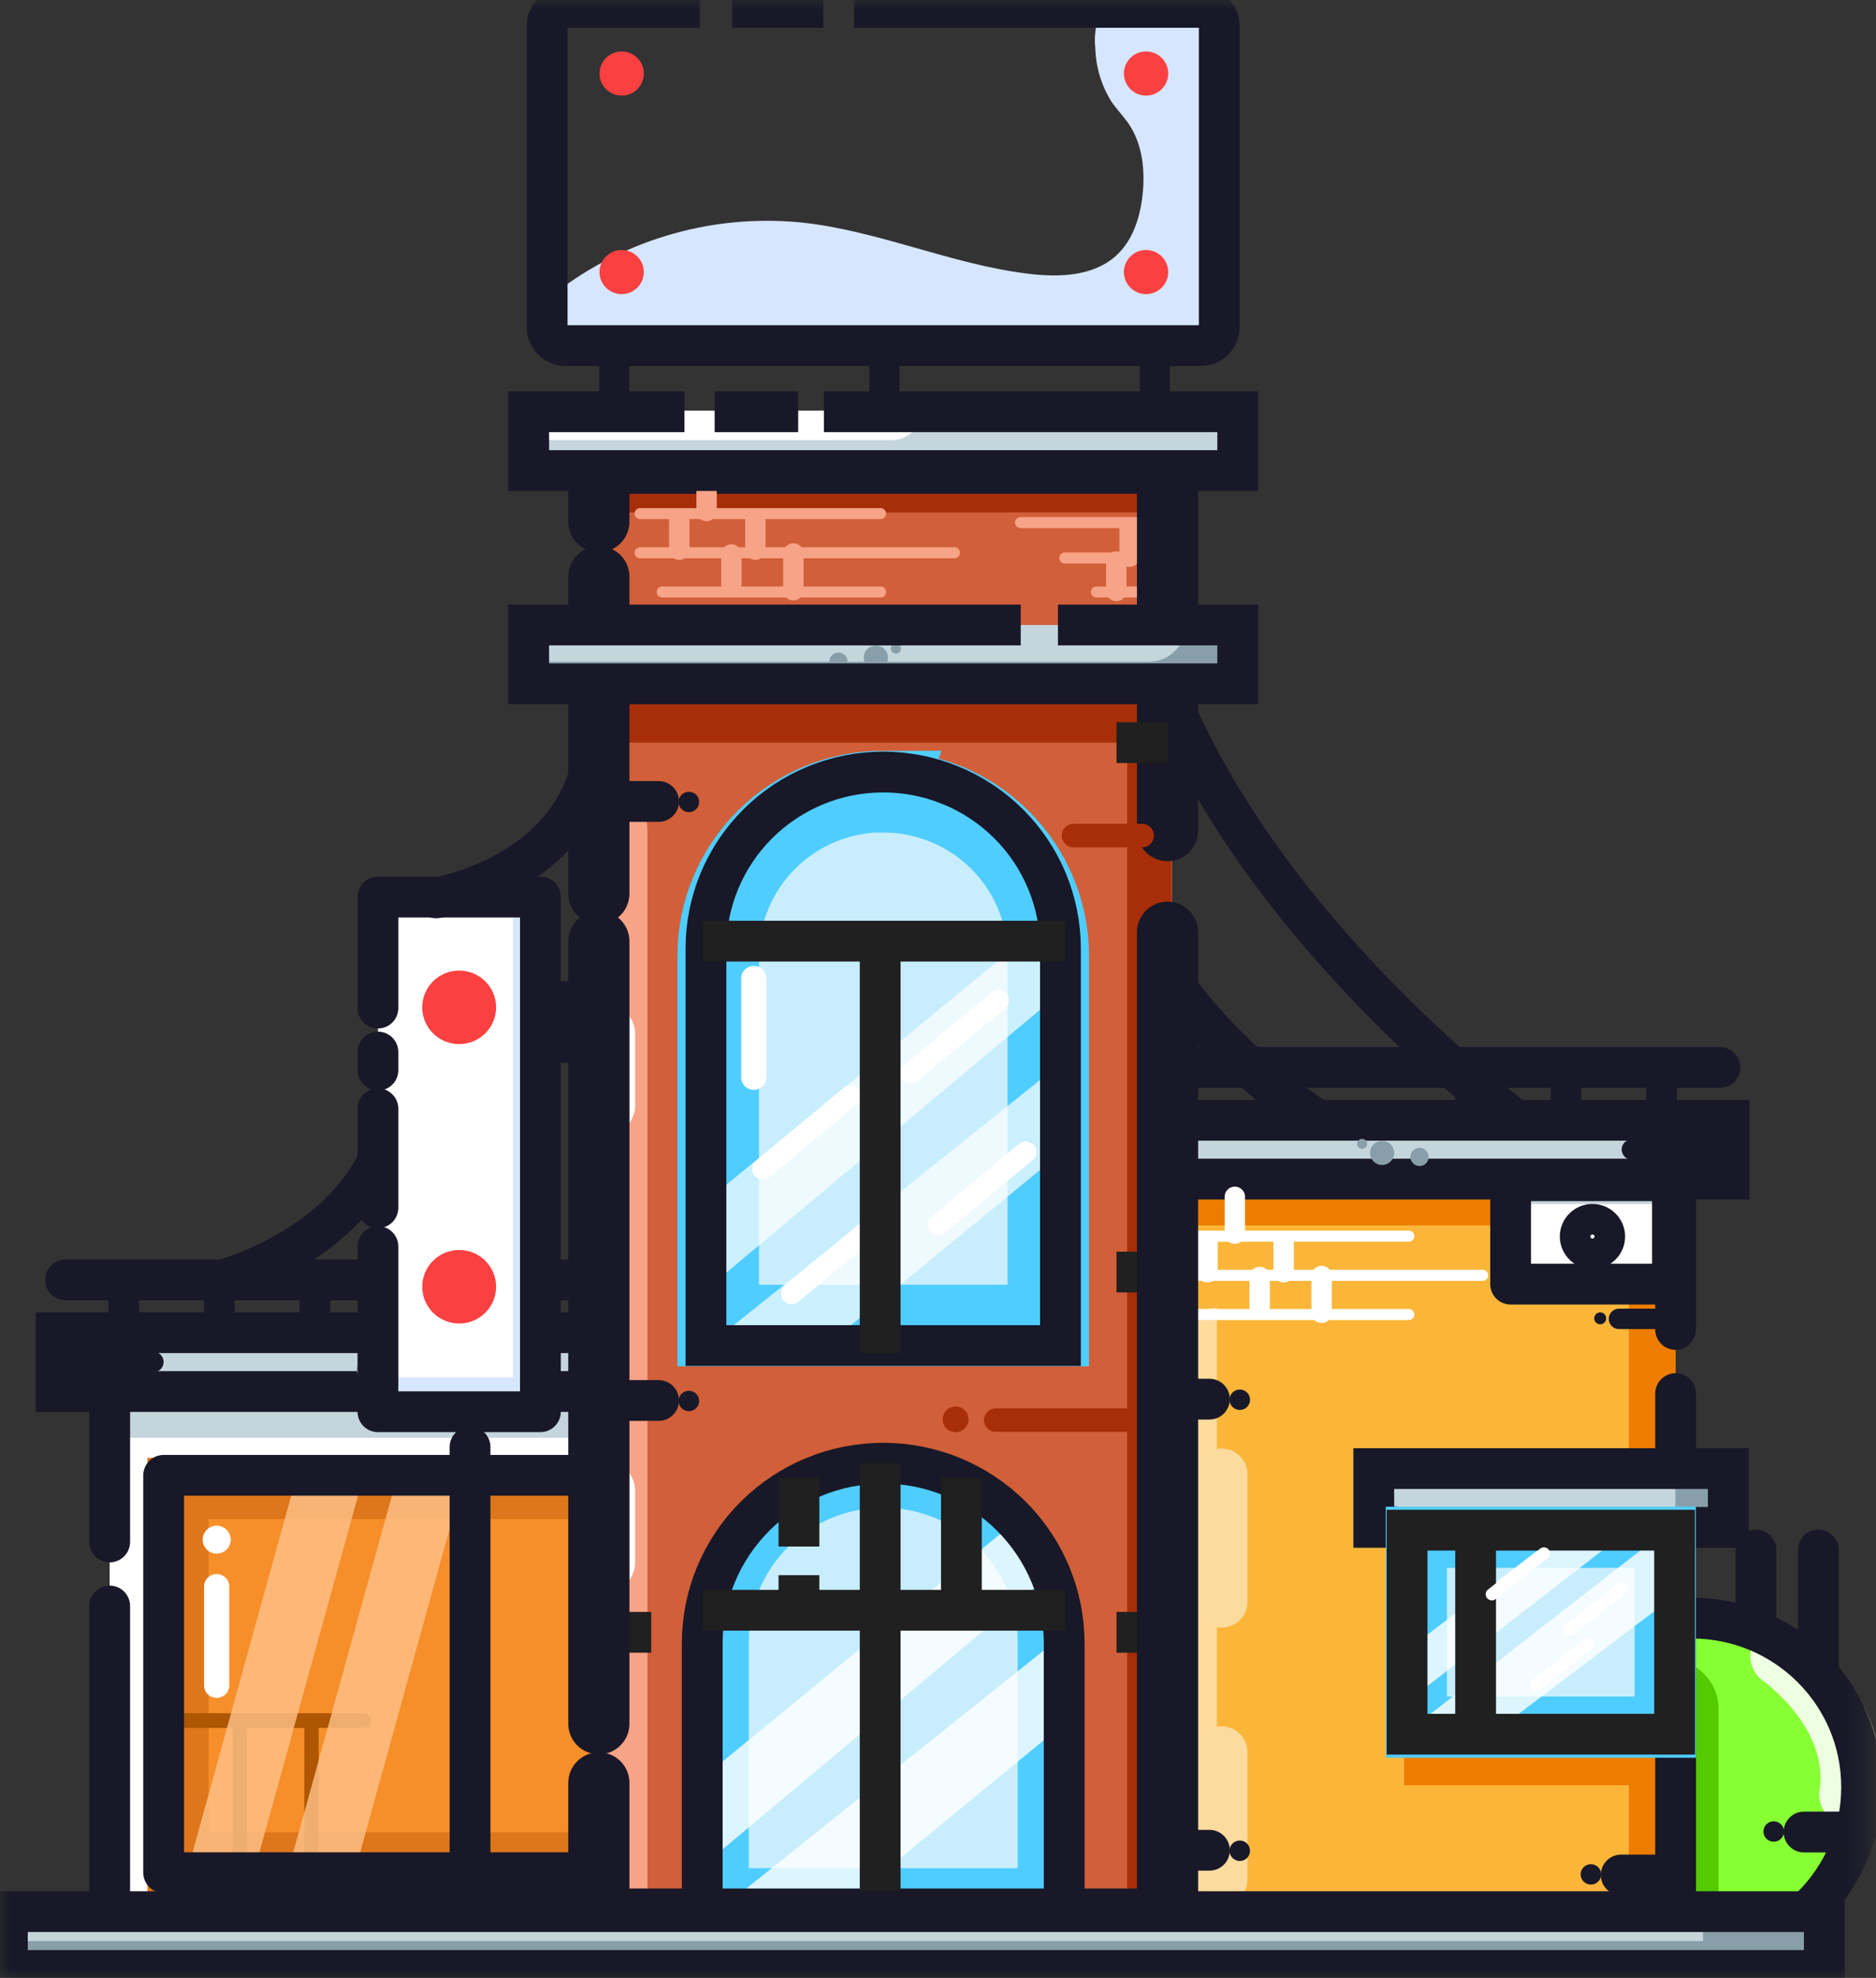 <svg width="92" height="97" viewBox="0 0 92 97" fill="none" xmlns="http://www.w3.org/2000/svg">
<rect x="0" y="0" width="92" height="97" fill="#333333" stroke="none"/>
<g clip-path="url(#clip0_678_63)">
<mask id="mask0_678_63" style="mask-type:luminance" maskUnits="userSpaceOnUse" x="0" y="0" width="92" height="97">
<path d="M91.656 0H0V96.996H91.656V0Z" fill="white"/>
</mask>
<g mask="url(#mask0_678_63)">
<path d="M89.171 76.014V93.643" stroke="#181828" stroke-width="2" stroke-linecap="round" stroke-linejoin="round"/>
<path d="M86.111 76.014V93.643" stroke="#181828" stroke-width="2" stroke-linecap="round" stroke-linejoin="round"/>
<path d="M82.97 95.929C87.567 95.929 91.294 92.219 91.294 87.643C91.294 83.066 87.567 79.356 82.97 79.356C78.373 79.356 74.647 83.066 74.647 87.643C74.647 92.219 78.373 95.929 82.97 95.929Z" fill="#86FF33"/>
<path d="M87.338 81.217C87.338 81.217 91.323 83.975 90.714 88.01" stroke="#EEFFE1" stroke-width="3" stroke-linecap="round" stroke-linejoin="round"/>
<path d="M82.97 95.929C87.567 95.929 91.294 92.219 91.294 87.643C91.294 83.066 87.567 79.356 82.97 79.356C78.373 79.356 74.647 83.066 74.647 87.643C74.647 92.219 78.373 95.929 82.97 95.929Z" stroke="#181828" stroke-width="2" stroke-miterlimit="10"/>
<path d="M81.808 81.358C82.463 81.358 83.091 81.617 83.554 82.078C84.017 82.539 84.278 83.165 84.278 83.817V94.173H81.808V81.358Z" fill="#54CA01"/>
<path d="M69.207 57.518C69.207 57.518 52.183 50.533 53.795 34.342" stroke="#181828" stroke-width="2" stroke-linecap="round" stroke-linejoin="round"/>
<path d="M75.846 56.084C75.846 56.084 53.027 40.258 55.251 21.041" stroke="#181828" stroke-width="2" stroke-linecap="round" stroke-linejoin="round"/>
<path d="M84.343 52.348H57.518" stroke="#181828" stroke-width="2" stroke-linecap="round" stroke-linejoin="round"/>
<path d="M82.173 65.199V57.58H56.497V95.504H82.173V68.344" fill="#FBB63A"/>
<path d="M56.497 60.097H82.173V57.583H56.497V60.097Z" fill="#ED7D00"/>
<path d="M68.855 87.553H82.17V85.039H68.855V87.553Z" fill="#ED7D00"/>
<path d="M79.881 95.01H82.173V59.221H79.881V95.01Z" fill="#ED7D00"/>
<path d="M59.677 95.01H57.058V66.753C57.058 66.062 57.334 65.399 57.825 64.91C58.316 64.421 58.983 64.146 59.677 64.146V95.01Z" fill="#FFDB9C"/>
<path d="M82.173 65.199V57.58H56.497V95.504H82.173V68.344" stroke="#181828" stroke-width="2" stroke-linecap="round" stroke-linejoin="round"/>
<path d="M50.184 57.825H84.955V54.94H50.184V57.825Z" fill="#889FAA"/>
<path d="M84.93 56.891H54.356C53.876 56.891 53.415 56.701 53.075 56.363C52.736 56.025 52.545 55.566 52.545 55.088H84.93V56.891Z" fill="#C5D5DC"/>
<path d="M82.463 55.929H79.986C79.77 55.929 79.564 55.844 79.412 55.692C79.26 55.541 79.174 55.335 79.174 55.121H83.275C83.275 55.335 83.189 55.541 83.037 55.692C82.885 55.844 82.678 55.929 82.463 55.929Z" fill="white"/>
<path d="M77.99 55.929H75.512C75.406 55.929 75.3 55.908 75.202 55.867C75.103 55.827 75.014 55.767 74.939 55.692C74.863 55.617 74.804 55.528 74.763 55.43C74.722 55.332 74.701 55.227 74.701 55.121H78.801C78.801 55.335 78.716 55.541 78.564 55.692C78.412 55.844 78.205 55.929 77.99 55.929Z" fill="white"/>
<path d="M58.851 54.94H50.031V57.825H84.803V54.94H58.503" stroke="#181828" stroke-width="2" stroke-miterlimit="10"/>
<path d="M81.485 52.402V54.825" stroke="#181828" stroke-width="1.5" stroke-linecap="round" stroke-linejoin="round"/>
<path d="M76.798 52.402V54.825" stroke="#181828" stroke-width="1.5" stroke-linecap="round" stroke-linejoin="round"/>
<path d="M72.108 52.402V54.825" stroke="#181828" stroke-width="1.5" stroke-linecap="round" stroke-linejoin="round"/>
<path d="M67.779 57.133C68.108 57.133 68.373 56.868 68.373 56.541C68.373 56.215 68.108 55.95 67.779 55.95C67.451 55.95 67.185 56.215 67.185 56.541C67.185 56.868 67.451 57.133 67.779 57.133Z" fill="#889FAA"/>
<path d="M69.616 57.184C69.864 57.184 70.065 56.983 70.065 56.737C70.065 56.49 69.864 56.29 69.616 56.29C69.368 56.29 69.167 56.49 69.167 56.737C69.167 56.983 69.368 57.184 69.616 57.184Z" fill="#889FAA"/>
<path d="M66.798 56.343C66.934 56.343 67.044 56.233 67.044 56.098C67.044 55.962 66.934 55.853 66.798 55.853C66.662 55.853 66.552 55.962 66.552 56.098C66.552 56.233 66.662 56.343 66.798 56.343Z" fill="#889FAA"/>
<path d="M84.712 56.375H80.029" stroke="#181828" stroke-linecap="round" stroke-linejoin="round"/>
<path d="M67.519 74.906H84.904V72.022H67.519V74.906Z" fill="#889FAA"/>
<path d="M82.162 73.936H68.975C68.494 73.936 68.034 73.746 67.694 73.408C67.355 73.07 67.164 72.611 67.164 72.133H82.162V73.936Z" fill="#C5D5DC"/>
<path d="M70.424 73.009H67.946C67.731 73.009 67.524 72.924 67.372 72.773C67.22 72.621 67.135 72.416 67.135 72.201H71.235C71.235 72.416 71.149 72.621 70.997 72.773C70.845 72.924 70.639 73.009 70.424 73.009Z" fill="white"/>
<path d="M82.706 72.022H67.37V74.906H84.756V72.022H72.941" stroke="#181828" stroke-width="2" stroke-miterlimit="10"/>
<path d="M60.557 58.694V60.497" stroke="white" stroke-linecap="round" stroke-linejoin="round"/>
<path d="M59.217 60.952V62.394" stroke="white" stroke-linecap="round" stroke-linejoin="round"/>
<path d="M61.774 62.625V64.068" stroke="white" stroke-linecap="round" stroke-linejoin="round"/>
<path d="M64.813 62.577V64.38" stroke="white" stroke-linecap="round" stroke-linejoin="round"/>
<path d="M62.951 60.952V62.394" stroke="white" stroke-linecap="round" stroke-linejoin="round"/>
<path d="M57.297 60.894H69.087C69.159 60.894 69.228 60.865 69.279 60.815C69.33 60.764 69.359 60.695 69.359 60.624C69.359 60.552 69.33 60.483 69.279 60.432C69.228 60.382 69.159 60.353 69.087 60.353H57.297C57.225 60.353 57.156 60.382 57.105 60.432C57.054 60.483 57.026 60.552 57.026 60.624C57.026 60.695 57.054 60.764 57.105 60.815C57.156 60.865 57.225 60.894 57.297 60.894Z" fill="white"/>
<path d="M57.297 62.815H72.709C72.781 62.815 72.85 62.787 72.901 62.736C72.952 62.685 72.981 62.617 72.981 62.545C72.981 62.473 72.952 62.404 72.901 62.354C72.85 62.303 72.781 62.274 72.709 62.274H57.297C57.225 62.274 57.156 62.303 57.105 62.354C57.054 62.404 57.026 62.473 57.026 62.545C57.026 62.617 57.054 62.685 57.105 62.736C57.156 62.787 57.225 62.815 57.297 62.815Z" fill="white"/>
<path d="M58.384 64.738H69.087C69.159 64.738 69.228 64.71 69.279 64.659C69.33 64.608 69.359 64.539 69.359 64.468C69.359 64.396 69.33 64.327 69.279 64.276C69.228 64.225 69.159 64.197 69.087 64.197H58.384C58.312 64.197 58.242 64.225 58.192 64.276C58.141 64.327 58.112 64.396 58.112 64.468C58.112 64.539 58.141 64.608 58.192 64.659C58.242 64.71 58.312 64.738 58.384 64.738Z" fill="white"/>
<path d="M82.123 75.043H69.004V85.049H82.123V75.043Z" fill="#C8EEFD"/>
<path d="M81.666 75.392H69.46V84.703H81.666V75.392Z" stroke="#4FCDFF" stroke-width="3" stroke-miterlimit="10"/>
<path opacity="0.8" d="M82.221 78.194L73.046 85.132L68.757 85.136L82.126 74.729L82.221 78.194Z" fill="white"/>
<path opacity="0.8" d="M79.718 75.151L68.953 83.499L68.757 81.119L76.599 75.122L79.718 75.151Z" fill="white"/>
<path d="M82.123 75.043H69.004V85.049H82.123V75.043Z" stroke="#202020" stroke-width="2" stroke-miterlimit="10"/>
<path d="M72.365 74.888V85.158" stroke="#202020" stroke-width="2" stroke-miterlimit="10"/>
<path d="M78.069 80.87C78.2 80.767 78.222 80.579 78.12 80.449C78.017 80.319 77.828 80.297 77.697 80.399L75.142 82.402C75.011 82.505 74.989 82.693 75.091 82.823C75.194 82.953 75.383 82.975 75.514 82.873L78.069 80.87Z" fill="white"/>
<path d="M79.737 78.134C79.868 78.032 79.89 77.843 79.787 77.714C79.685 77.584 79.496 77.561 79.365 77.664L76.81 79.667C76.679 79.769 76.657 79.958 76.76 80.087C76.862 80.217 77.051 80.24 77.182 80.138L79.737 78.134Z" fill="white"/>
<path d="M75.901 76.418C76.032 76.316 76.054 76.128 75.952 75.998C75.849 75.868 75.66 75.846 75.529 75.948L72.974 77.952C72.844 78.054 72.821 78.242 72.924 78.372C73.027 78.501 73.216 78.524 73.346 78.422L75.901 76.418Z" fill="white"/>
<path d="M61.176 85.929C61.176 85.231 60.608 84.664 59.907 84.664C59.206 84.664 58.637 85.231 58.637 85.929V92.175C58.637 92.874 59.206 93.441 59.907 93.441C60.608 93.441 61.176 92.874 61.176 92.175V85.929Z" fill="#FBDB9E"/>
<path d="M61.176 72.307C61.176 71.608 60.608 71.041 59.907 71.041C59.206 71.041 58.637 71.608 58.637 72.307V78.553C58.637 79.251 59.206 79.818 59.907 79.818C60.608 79.818 61.176 79.251 61.176 78.553V72.307Z" fill="#FBDB9E"/>
<path d="M56.776 90.74H59.311" stroke="#181828" stroke-width="2" stroke-linecap="round" stroke-linejoin="round"/>
<path d="M60.8 91.267C61.078 91.267 61.303 91.042 61.303 90.765C61.303 90.489 61.078 90.264 60.8 90.264C60.522 90.264 60.296 90.489 60.296 90.765C60.296 91.042 60.522 91.267 60.8 91.267Z" fill="#181828"/>
<path d="M56.776 68.617H59.311" stroke="#181828" stroke-width="2" stroke-linecap="round" stroke-linejoin="round"/>
<path d="M60.8 69.148C61.078 69.148 61.303 68.923 61.303 68.646C61.303 68.37 61.078 68.145 60.8 68.145C60.522 68.145 60.296 68.37 60.296 68.646C60.296 68.923 60.522 69.148 60.8 69.148Z" fill="#181828"/>
<path d="M81.931 64.68H79.395" stroke="#181828" stroke-linecap="round" stroke-linejoin="round"/>
<path d="M78.475 64.946C78.637 64.946 78.769 64.816 78.769 64.654C78.769 64.493 78.637 64.362 78.475 64.362C78.313 64.362 78.182 64.493 78.182 64.654C78.182 64.816 78.313 64.946 78.475 64.946Z" fill="#181828"/>
<path d="M82.039 91.952H79.504" stroke="#181828" stroke-width="2" stroke-linecap="round" stroke-linejoin="round"/>
<path d="M78.019 92.424C78.297 92.424 78.522 92.2 78.522 91.923C78.522 91.647 78.297 91.422 78.019 91.422C77.741 91.422 77.515 91.647 77.515 91.923C77.515 92.2 77.741 92.424 78.019 92.424Z" fill="#181828"/>
<path d="M91.004 89.846H88.469" stroke="#181828" stroke-width="2" stroke-linecap="round" stroke-linejoin="round"/>
<path d="M86.983 90.321C87.262 90.321 87.487 90.097 87.487 89.82C87.487 89.544 87.262 89.319 86.983 89.319C86.706 89.319 86.48 89.544 86.48 89.82C86.48 90.097 86.706 90.321 86.983 90.321Z" fill="#181828"/>
<path d="M11.022 62.743C11.022 62.743 19.353 60.479 19.353 53.245" stroke="#181828" stroke-width="2" stroke-linecap="round" stroke-linejoin="round"/>
<path d="M3.213 62.769H30.034" stroke="#181828" stroke-width="2" stroke-linecap="round" stroke-linejoin="round"/>
<path d="M5.379 75.62V67.997H31.055V95.107H5.379V78.761" fill="white"/>
<path d="M31.055 68H5.379V70.514H31.055V68Z" fill="#C5D5DC"/>
<path d="M5.379 75.62V67.997H31.055V95.107H5.379V78.761" stroke="#181828" stroke-width="2" stroke-linecap="round" stroke-linejoin="round"/>
<path d="M37.369 65.358H2.597V68.243H37.369V65.358Z" fill="#889FAA"/>
<path d="M2.64 65.517H35.014C35.014 65.754 34.968 65.988 34.877 66.207C34.785 66.425 34.652 66.625 34.484 66.792C34.316 66.959 34.116 67.092 33.896 67.183C33.677 67.273 33.441 67.32 33.203 67.32H2.64V65.517Z" fill="#C5D5DC"/>
<path d="M4.281 65.542H8.382C8.382 65.757 8.296 65.962 8.144 66.114C7.992 66.265 7.785 66.35 7.57 66.35H5.093C4.878 66.35 4.671 66.265 4.519 66.114C4.367 65.962 4.281 65.757 4.281 65.542Z" fill="white"/>
<path d="M8.751 65.542H12.851C12.851 65.757 12.765 65.962 12.613 66.114C12.461 66.265 12.255 66.35 12.04 66.35H9.562C9.347 66.35 9.141 66.265 8.988 66.114C8.836 65.962 8.751 65.757 8.751 65.542Z" fill="white"/>
<path d="M28.701 65.358H37.521V68.243H2.749V65.358H29.049" stroke="#181828" stroke-width="2" stroke-miterlimit="10"/>
<path d="M6.067 62.82V65.243" stroke="#181828" stroke-width="1.5" stroke-linecap="round" stroke-linejoin="round"/>
<path d="M10.758 62.82V65.243" stroke="#181828" stroke-width="1.5" stroke-linecap="round" stroke-linejoin="round"/>
<path d="M32.468 72.433H8.026V91.92H32.468V72.433Z" fill="#F68E2A"/>
<path d="M31.765 72.992H8.729V91.357H31.765V72.992Z" stroke="#DE761B" stroke-width="3" stroke-miterlimit="10"/>
<path d="M15.444 62.82V65.243" stroke="#181828" stroke-width="1.5" stroke-linecap="round" stroke-linejoin="round"/>
<path d="M19.773 67.551C20.101 67.551 20.367 67.286 20.367 66.959C20.367 66.632 20.101 66.368 19.773 66.368C19.445 66.368 19.179 66.632 19.179 66.959C19.179 67.286 19.445 67.551 19.773 67.551Z" fill="#889FAA"/>
<path d="M17.936 67.604C18.184 67.604 18.386 67.404 18.386 67.157C18.386 66.91 18.184 66.71 17.936 66.71C17.688 66.71 17.487 66.91 17.487 67.157C17.487 67.404 17.688 67.604 17.936 67.604Z" fill="#889FAA"/>
<path d="M20.758 66.761C20.894 66.761 21.004 66.651 21.004 66.516C21.004 66.38 20.894 66.27 20.758 66.27C20.622 66.27 20.512 66.38 20.512 66.516C20.512 66.651 20.622 66.761 20.758 66.761Z" fill="#889FAA"/>
<path d="M8.396 84.019H17.849C17.946 84.019 18.038 84.056 18.106 84.124C18.174 84.192 18.212 84.284 18.212 84.379C18.212 84.475 18.174 84.567 18.106 84.634C18.038 84.702 17.946 84.74 17.849 84.74H8.396V84.019Z" fill="#AE5601"/>
<path d="M11.413 91.457V84.469C11.413 84.389 11.445 84.311 11.502 84.255C11.559 84.198 11.637 84.166 11.717 84.166H11.812C11.892 84.166 11.97 84.198 12.027 84.255C12.084 84.311 12.116 84.389 12.116 84.469V91.457H11.409H11.413Z" fill="#AE5601"/>
<path d="M14.923 91.457V84.469C14.923 84.429 14.931 84.39 14.946 84.353C14.961 84.316 14.984 84.283 15.012 84.255C15.04 84.227 15.074 84.204 15.111 84.189C15.148 84.174 15.187 84.166 15.227 84.166H15.321C15.361 84.166 15.401 84.174 15.438 84.189C15.475 84.204 15.508 84.227 15.536 84.255C15.565 84.283 15.587 84.316 15.602 84.353C15.618 84.39 15.626 84.429 15.626 84.469V91.457H14.919H14.923Z" fill="#AE5601"/>
<path opacity="0.8" d="M12.431 91.894H9.153L14.586 72.248H17.864L12.431 91.894Z" fill="#FFC38C"/>
<path opacity="0.8" d="M17.371 91.894H14.09L19.523 72.248H22.804L17.371 91.894Z" fill="#FFC38C"/>
<path d="M32.468 72.353H8.026V91.839H32.468V72.353Z" stroke="#181828" stroke-width="2" stroke-linecap="round" stroke-linejoin="round"/>
<path d="M18.534 49.438V43.993H26.502V69.234H18.534V61.492" fill="white"/>
<path d="M26.43 43.711V68.953H18.462V67.55H25.159V43.711H26.43Z" fill="#D6E6FF"/>
<path d="M57.471 22.537H29.219V93.935H57.471V22.537Z" fill="#D15F39"/>
<path d="M55.395 25.859V27.301" stroke="#F7A387" stroke-linecap="round" stroke-linejoin="round"/>
<path d="M54.744 27.542V28.984" stroke="#F7A387" stroke-linecap="round" stroke-linejoin="round"/>
<path d="M53.784 29.302H57.228C57.3 29.302 57.37 29.274 57.421 29.223C57.471 29.173 57.5 29.104 57.5 29.032C57.5 28.96 57.471 28.892 57.421 28.841C57.37 28.79 57.3 28.762 57.228 28.762H53.769C53.697 28.762 53.628 28.79 53.577 28.841C53.526 28.892 53.498 28.96 53.498 29.032C53.498 29.104 53.526 29.173 53.577 29.223C53.628 29.274 53.697 29.302 53.769 29.302H53.784Z" fill="#F7A387"/>
<path d="M50.046 25.898H57.127C57.199 25.898 57.268 25.87 57.319 25.819C57.37 25.768 57.399 25.699 57.399 25.628C57.399 25.556 57.37 25.487 57.319 25.436C57.268 25.386 57.199 25.357 57.127 25.357H50.046C49.974 25.357 49.905 25.386 49.854 25.436C49.803 25.487 49.774 25.556 49.774 25.628C49.774 25.699 49.803 25.768 49.854 25.819C49.905 25.87 49.974 25.898 50.046 25.898Z" fill="#F7A387"/>
<path d="M52.219 27.636H57.127C57.199 27.636 57.268 27.608 57.319 27.557C57.37 27.506 57.399 27.438 57.399 27.366C57.399 27.294 57.37 27.225 57.319 27.174C57.268 27.124 57.199 27.095 57.127 27.095H52.219C52.147 27.095 52.078 27.124 52.027 27.174C51.976 27.225 51.947 27.294 51.947 27.366C51.947 27.438 51.976 27.506 52.027 27.557C52.078 27.608 52.147 27.636 52.219 27.636Z" fill="#F7A387"/>
<path d="M57.522 22.415H29.27V25.126H57.522V22.415Z" fill="#A72E08"/>
<path d="M57.471 33.355H29.219V36.42H57.471V33.355Z" fill="#A72E08"/>
<path d="M57.435 36.521H55.276V94.397H57.435V36.521Z" fill="#A72E08"/>
<path d="M29.215 38.223C29.888 38.223 30.533 38.489 31.008 38.962C31.484 39.436 31.751 40.078 31.751 40.747V94.115H29.215V38.223Z" fill="#F7A387"/>
<path d="M29.368 25.584V22.718H57.257V40.733" stroke="#181828" stroke-width="3" stroke-linecap="round" stroke-linejoin="round"/>
<path d="M29.368 43.823V28.286" stroke="#181828" stroke-width="3" stroke-linecap="round" stroke-linejoin="round"/>
<path d="M26.865 50.123H29.038" stroke="#181828" stroke-width="4" stroke-miterlimit="10"/>
<path d="M18.534 49.438V43.993H26.502V69.234H18.534V61.132" stroke="#181828" stroke-width="2" stroke-linecap="round" stroke-linejoin="round"/>
<path d="M18.534 59.231V54.374" stroke="#181828" stroke-width="2" stroke-linecap="round" stroke-linejoin="round"/>
<path d="M18.534 52.484V51.593" stroke="#181828" stroke-width="2" stroke-linecap="round" stroke-linejoin="round"/>
<path d="M43.312 37.862C45.618 37.862 47.829 38.774 49.459 40.397C51.09 42.02 52.005 44.221 52.005 46.517V65.989H34.62V46.517C34.62 44.221 35.535 42.02 37.166 40.397C38.796 38.774 41.007 37.862 43.312 37.862Z" fill="#C8EEFD"/>
<path d="M43.312 38.828C45.458 38.828 47.515 39.676 49.033 41.185C50.551 42.694 51.405 44.741 51.408 46.877V65.007H35.221V46.877C35.221 44.739 36.074 42.689 37.592 41.178C39.11 39.666 41.169 38.817 43.316 38.817L43.312 38.828Z" stroke="#4FCDFF" stroke-width="4" stroke-miterlimit="10"/>
<path d="M43.428 71.82C45.782 71.82 48.039 72.751 49.703 74.408C51.367 76.065 52.302 78.312 52.302 80.655V94.177H34.554V80.655C34.554 78.312 35.489 76.065 37.154 74.408C38.818 72.751 41.075 71.82 43.428 71.82Z" fill="#C8EEFD"/>
<path d="M43.312 72.44C45.46 72.44 47.519 73.289 49.037 74.801C50.555 76.312 51.408 78.362 51.408 80.499V93.12H35.221V80.499C35.221 78.363 36.073 76.313 37.591 74.802C39.108 73.29 41.166 72.441 43.312 72.44Z" stroke="#4FCDFF" stroke-width="3" stroke-miterlimit="10"/>
<path d="M29.762 39.305H32.298" stroke="#181828" stroke-width="2" stroke-linecap="round" stroke-linejoin="round"/>
<path d="M33.783 39.831C34.061 39.831 34.286 39.607 34.286 39.33C34.286 39.053 34.061 38.829 33.783 38.829C33.505 38.829 33.279 39.053 33.279 39.33C33.279 39.607 33.505 39.831 33.783 39.831Z" fill="#181828"/>
<path d="M34.652 22.898V25.061" stroke="#F7A387" stroke-linecap="round" stroke-linejoin="round"/>
<path d="M33.312 25.516V26.959" stroke="#F7A387" stroke-linecap="round" stroke-linejoin="round"/>
<path d="M35.869 27.192V28.635" stroke="#F7A387" stroke-linecap="round" stroke-linejoin="round"/>
<path d="M38.908 27.142V28.945" stroke="#F7A387" stroke-linecap="round" stroke-linejoin="round"/>
<path d="M37.043 25.516V26.959" stroke="#F7A387" stroke-linecap="round" stroke-linejoin="round"/>
<path d="M31.936 80.052H29.4" stroke="#202020" stroke-width="2" stroke-miterlimit="10"/>
<path d="M57.29 80.052H54.755" stroke="#202020" stroke-width="2" stroke-miterlimit="10"/>
<path d="M57.29 62.383H54.755" stroke="#202020" stroke-width="2" stroke-miterlimit="10"/>
<path d="M57.29 36.42H54.755" stroke="#202020" stroke-width="2" stroke-miterlimit="10"/>
<path d="M22.518 51.205C23.518 51.205 24.329 50.397 24.329 49.401C24.329 48.406 23.518 47.599 22.518 47.599C21.518 47.599 20.707 48.406 20.707 49.401C20.707 50.397 21.518 51.205 22.518 51.205Z" fill="#FA4040"/>
<path d="M22.518 64.907C23.518 64.907 24.329 64.1 24.329 63.104C24.329 62.108 23.518 61.301 22.518 61.301C21.518 61.301 20.707 62.108 20.707 63.104C20.707 64.1 21.518 64.907 22.518 64.907Z" fill="#FA4040"/>
<path d="M60.55 30.651H25.778V33.535H60.55V30.651Z" fill="#889FAA"/>
<path d="M25.778 30.651H58.152C58.152 30.887 58.105 31.122 58.014 31.34C57.923 31.559 57.79 31.758 57.621 31.925C57.453 32.093 57.254 32.226 57.034 32.316C56.814 32.407 56.579 32.453 56.341 32.453H25.778V30.651Z" fill="#C5D5DC"/>
<path d="M59.825 1.63V16.415C59.821 16.653 59.724 16.881 59.553 17.048C59.382 17.215 59.152 17.309 58.913 17.309H27.763C27.521 17.309 27.289 17.213 27.118 17.043C26.946 16.872 26.85 16.641 26.85 16.4V14.669C30.316 11.832 34.771 10.478 39.238 10.905C43.062 11.294 46.652 12.978 50.466 13.429C51.951 13.609 53.614 13.548 54.725 12.546C55.555 11.799 55.914 10.656 56.033 9.549C56.16 8.37 56.033 7.115 55.385 6.123C55.117 5.72 54.769 5.373 54.497 4.97C54.014 4.191 53.744 3.299 53.715 2.384C53.652 1.831 53.719 1.27 53.911 0.747L53.929 0.707H58.895C59.017 0.705 59.139 0.727 59.253 0.773C59.367 0.818 59.47 0.886 59.557 0.972C59.644 1.058 59.712 1.161 59.758 1.274C59.805 1.387 59.827 1.508 59.825 1.63Z" fill="#D6E6FF"/>
<path d="M60.698 20.193H25.927V23.078H60.698V20.193Z" fill="#C5D5DC"/>
<path d="M26.14 20.14H45.185C45.185 20.522 45.032 20.889 44.761 21.16C44.489 21.43 44.12 21.582 43.736 21.582H26.14V20.14Z" fill="white"/>
<path d="M40.407 20.193H60.698V23.078H25.927V20.193H33.566" stroke="#181828" stroke-width="2" stroke-miterlimit="10"/>
<path d="M35.047 20.193H39.143" stroke="#181828" stroke-width="2" stroke-miterlimit="10"/>
<path d="M41.882 0.361H58.88C59.122 0.361 59.354 0.456 59.525 0.627C59.697 0.797 59.793 1.028 59.793 1.269V16.054C59.789 16.292 59.691 16.52 59.52 16.687C59.35 16.854 59.12 16.948 58.88 16.948H27.748C27.628 16.948 27.509 16.925 27.398 16.88C27.287 16.834 27.186 16.767 27.101 16.683C27.016 16.599 26.948 16.498 26.902 16.388C26.856 16.277 26.832 16.159 26.832 16.039V1.255C26.836 1.016 26.934 0.788 27.106 0.62C27.277 0.453 27.508 0.36 27.748 0.361H34.319" stroke="#181828" stroke-width="2" stroke-miterlimit="10"/>
<path d="M35.905 0.361H40.375" stroke="#181828" stroke-width="2" stroke-miterlimit="10"/>
<path d="M30.86 16.948H29.386V19.833H30.86V16.948Z" fill="#181828"/>
<path d="M57.366 16.948H55.892V19.833H57.366V16.948Z" fill="#181828"/>
<path d="M44.113 16.948H42.639V19.833H44.113V16.948Z" fill="#181828"/>
<path d="M30.487 4.688C31.087 4.688 31.573 4.203 31.573 3.606C31.573 3.009 31.087 2.524 30.487 2.524C29.887 2.524 29.4 3.009 29.4 3.606C29.4 4.203 29.887 4.688 30.487 4.688Z" fill="#FA4040"/>
<path d="M30.487 14.424C31.087 14.424 31.573 13.94 31.573 13.342C31.573 12.745 31.087 12.26 30.487 12.26C29.887 12.26 29.4 12.745 29.4 13.342C29.4 13.94 29.887 14.424 30.487 14.424Z" fill="#FA4040"/>
<path d="M56.203 4.688C56.803 4.688 57.29 4.203 57.29 3.606C57.29 3.009 56.803 2.524 56.203 2.524C55.603 2.524 55.117 3.009 55.117 3.606C55.117 4.203 55.603 4.688 56.203 4.688Z" fill="#FA4040"/>
<path d="M56.203 14.424C56.803 14.424 57.29 13.94 57.29 13.342C57.29 12.745 56.803 12.26 56.203 12.26C55.603 12.26 55.117 12.745 55.117 13.342C55.117 13.94 55.603 14.424 56.203 14.424Z" fill="#FA4040"/>
<path d="M56.008 40.401H52.65C52.328 40.401 52.067 40.66 52.067 40.979C52.067 41.299 52.328 41.558 52.65 41.558H56.008C56.33 41.558 56.591 41.299 56.591 40.979C56.591 40.66 56.33 40.401 56.008 40.401Z" fill="#A72E08"/>
<path d="M55.454 69.068H48.836C48.514 69.068 48.253 69.327 48.253 69.647C48.253 69.966 48.514 70.225 48.836 70.225H55.454C55.776 70.225 56.037 69.966 56.037 69.647C56.037 69.327 55.776 69.068 55.454 69.068Z" fill="#A72E08"/>
<path d="M46.862 70.24C47.212 70.24 47.496 69.957 47.496 69.609C47.496 69.26 47.212 68.978 46.862 68.978C46.512 68.978 46.228 69.26 46.228 69.609C46.228 69.957 46.512 70.24 46.862 70.24Z" fill="#A72E08"/>
<path opacity="0.8" d="M51.755 77.016L34.547 91.44V87.116L49.944 74.495L51.755 77.016Z" fill="white"/>
<path opacity="0.8" d="M51.755 84.88L40.342 94.255L34.547 94.259L52.118 80.196L51.755 84.88Z" fill="white"/>
<path opacity="0.7" d="M51.755 48.889L34.547 63.313V58.99L51.795 44.772L51.755 48.889Z" fill="white"/>
<path opacity="0.7" d="M51.755 56.758L40.342 66.133L34.547 66.137L52.118 52.074L51.755 56.758Z" fill="white"/>
<path d="M57.257 45.719V94.115H29.368V87.437" stroke="#181828" stroke-width="3" stroke-linecap="round" stroke-linejoin="round"/>
<path d="M43.312 71.758C45.666 71.758 47.923 72.689 49.587 74.346C51.252 76.003 52.187 78.25 52.187 80.593V94.115H34.438V80.593C34.438 78.25 35.373 76.003 37.038 74.346C38.702 72.689 40.959 71.758 43.312 71.758Z" stroke="#181828" stroke-width="2" stroke-miterlimit="10"/>
<path d="M43.164 71.758V93.755" stroke="#202020" stroke-width="2" stroke-miterlimit="10"/>
<path d="M52.219 78.97H34.471" stroke="#202020" stroke-width="2" stroke-miterlimit="10"/>
<path d="M39.18 77.25V78.97" stroke="#202020" stroke-width="2" stroke-miterlimit="10"/>
<path d="M39.18 72.48V75.844" stroke="#202020" stroke-width="2" stroke-miterlimit="10"/>
<path d="M47.148 72.48V78.97" stroke="#202020" stroke-width="2" stroke-miterlimit="10"/>
<path d="M29.574 49.159C29.993 49.162 30.394 49.33 30.689 49.626C30.984 49.922 31.15 50.322 31.15 50.739V54.179C31.15 54.598 30.982 54.999 30.685 55.295C30.387 55.592 29.984 55.758 29.563 55.758V49.159H29.574Z" fill="white"/>
<path d="M42.032 54.157C42.251 53.974 42.281 53.649 42.097 53.43C41.915 53.212 41.588 53.182 41.368 53.364L37.07 56.932C36.85 57.115 36.821 57.44 37.004 57.658C37.187 57.877 37.514 57.907 37.733 57.724L42.032 54.157Z" fill="white"/>
<path d="M49.297 49.45C49.517 49.268 49.546 48.943 49.363 48.724C49.18 48.505 48.853 48.476 48.633 48.658L44.336 52.226C44.116 52.408 44.086 52.733 44.269 52.952C44.453 53.171 44.779 53.2 44.999 53.018L49.297 49.45Z" fill="white"/>
<path d="M50.64 56.893C50.859 56.711 50.889 56.386 50.706 56.167C50.523 55.948 50.196 55.919 49.976 56.101L45.678 59.669C45.459 59.851 45.429 60.176 45.612 60.395C45.795 60.614 46.122 60.643 46.342 60.461L50.64 56.893Z" fill="white"/>
<path d="M43.45 60.274C43.67 60.092 43.7 59.766 43.517 59.547C43.334 59.329 43.007 59.3 42.787 59.482L38.489 63.05C38.27 63.232 38.24 63.557 38.423 63.776C38.606 63.994 38.933 64.024 39.153 63.842L43.45 60.274Z" fill="white"/>
<path d="M29.574 71.56C29.994 71.563 30.395 71.731 30.69 72.027C30.985 72.324 31.151 72.725 31.15 73.143V76.583C31.15 77.002 30.982 77.403 30.685 77.7C30.387 77.996 29.984 78.162 29.563 78.162V71.56H29.574Z" fill="white"/>
<path d="M29.368 84.535V46.167" stroke="#181828" stroke-width="3" stroke-linecap="round" stroke-linejoin="round"/>
<path d="M43.312 37.862C45.618 37.862 47.829 38.774 49.459 40.397C51.09 42.02 52.005 44.221 52.005 46.517V65.989H34.62V46.517C34.62 44.221 35.535 42.02 37.166 40.397C38.796 38.774 41.007 37.862 43.312 37.862Z" stroke="#181828" stroke-width="2" stroke-miterlimit="10"/>
<path d="M43.164 46.156V66.349" stroke="#202020" stroke-width="2" stroke-miterlimit="10"/>
<path d="M52.219 46.156H34.471" stroke="#202020" stroke-width="2" stroke-miterlimit="10"/>
<path d="M36.967 47.372H36.963C36.623 47.372 36.347 47.646 36.347 47.985V52.835C36.347 53.173 36.623 53.448 36.963 53.448H36.967C37.307 53.448 37.582 53.173 37.582 52.835V47.985C37.582 47.646 37.307 47.372 36.967 47.372Z" fill="white"/>
<path d="M10.627 77.192H10.623C10.283 77.192 10.008 77.467 10.008 77.805V82.656C10.008 82.994 10.283 83.269 10.623 83.269H10.627C10.967 83.269 11.243 82.994 11.243 82.656V77.805C11.243 77.467 10.967 77.192 10.627 77.192Z" fill="white"/>
<path d="M31.392 25.459H43.182C43.254 25.459 43.323 25.43 43.374 25.379C43.425 25.329 43.454 25.26 43.454 25.188C43.454 25.116 43.425 25.048 43.374 24.997C43.323 24.946 43.254 24.918 43.182 24.918H31.392C31.32 24.918 31.251 24.946 31.2 24.997C31.149 25.048 31.121 25.116 31.121 25.188C31.121 25.26 31.149 25.329 31.2 25.379C31.251 25.43 31.32 25.459 31.392 25.459Z" fill="#F7A387"/>
<path d="M31.392 27.38H46.804C46.876 27.38 46.945 27.351 46.996 27.301C47.047 27.25 47.076 27.181 47.076 27.109C47.076 27.038 47.047 26.969 46.996 26.918C46.945 26.867 46.876 26.839 46.804 26.839H31.392C31.32 26.839 31.251 26.867 31.2 26.918C31.149 26.969 31.121 27.038 31.121 27.109C31.121 27.181 31.149 27.25 31.2 27.301C31.251 27.351 31.32 27.38 31.392 27.38Z" fill="#F7A387"/>
<path d="M32.479 29.302H43.182C43.254 29.302 43.323 29.274 43.374 29.223C43.425 29.173 43.454 29.104 43.454 29.032C43.454 28.96 43.425 28.892 43.374 28.841C43.323 28.79 43.254 28.762 43.182 28.762H32.479C32.407 28.762 32.338 28.79 32.287 28.841C32.236 28.892 32.207 28.96 32.207 29.032C32.207 29.104 32.236 29.173 32.287 29.223C32.338 29.274 32.407 29.302 32.479 29.302Z" fill="#F7A387"/>
<path d="M42.954 32.843C43.282 32.843 43.548 32.578 43.548 32.252C43.548 31.925 43.282 31.66 42.954 31.66C42.626 31.66 42.36 31.925 42.36 32.252C42.36 32.578 42.626 32.843 42.954 32.843Z" fill="#889FAA"/>
<path d="M41.117 32.897C41.366 32.897 41.567 32.697 41.567 32.45C41.567 32.203 41.366 32.003 41.117 32.003C40.869 32.003 40.668 32.203 40.668 32.45C40.668 32.697 40.869 32.897 41.117 32.897Z" fill="#889FAA"/>
<path d="M43.935 32.054C44.072 32.054 44.182 31.944 44.182 31.808C44.182 31.673 44.072 31.563 43.935 31.563C43.8 31.563 43.689 31.673 43.689 31.808C43.689 31.944 43.8 32.054 43.935 32.054Z" fill="#889FAA"/>
<path d="M26.014 30.762H30.114C30.114 30.978 30.028 31.185 29.874 31.338C29.721 31.491 29.512 31.577 29.295 31.577H26.014V30.762Z" fill="white"/>
<path d="M30.483 30.762H34.583C34.583 30.978 34.497 31.185 34.343 31.338C34.19 31.491 33.982 31.577 33.765 31.577H31.302C31.194 31.577 31.088 31.556 30.988 31.515C30.889 31.474 30.799 31.414 30.723 31.338C30.647 31.262 30.587 31.173 30.546 31.074C30.504 30.975 30.483 30.869 30.483 30.762Z" fill="white"/>
<path d="M51.882 30.651H60.698V33.535H25.927V30.651H50.057" stroke="#181828" stroke-width="2" stroke-miterlimit="10"/>
<path d="M23.051 70.965V93.643" stroke="#181828" stroke-width="2" stroke-linecap="round" stroke-linejoin="round"/>
<path d="M10.627 76.194C11.007 76.194 11.315 75.887 11.315 75.509C11.315 75.13 11.007 74.823 10.627 74.823C10.247 74.823 9.939 75.13 9.939 75.509C9.939 75.887 10.247 76.194 10.627 76.194Z" fill="white"/>
<path d="M21.392 44.033C21.392 44.033 29.23 42.77 29.23 35.537" stroke="#181828" stroke-width="2" stroke-linecap="round" stroke-linejoin="round"/>
<path d="M2.84 66.793H7.523" stroke="#181828" stroke-linecap="round" stroke-linejoin="round"/>
<path d="M29.762 68.682H32.298" stroke="#181828" stroke-width="2" stroke-linecap="round" stroke-linejoin="round"/>
<path d="M33.783 69.208C34.061 69.208 34.286 68.984 34.286 68.707C34.286 68.43 34.061 68.206 33.783 68.206C33.505 68.206 33.279 68.43 33.279 68.707C33.279 68.984 33.505 69.208 33.783 69.208Z" fill="#181828"/>
<path d="M89.312 93.75H0.21V96.635H89.312V93.75Z" fill="#889FAA"/>
<path d="M83.517 93.75H0.21V95.193H83.517V93.75Z" fill="#C5D5DC"/>
<path d="M80.648 93.75H89.465V96.635H0.362V93.75H80.996" stroke="#181828" stroke-width="2" stroke-miterlimit="10"/>
<path d="M82.018 57.984H74.082V63.058H82.018V57.984Z" fill="white"/>
<path d="M82.018 57.904H74.082V59.05H82.018V57.904Z" fill="#C5D5DC"/>
<path d="M82.018 57.904H74.082V62.977H82.018V57.904Z" stroke="#181828" stroke-width="2" stroke-linecap="round" stroke-linejoin="round"/>
<path d="M78.095 61.489C78.565 61.489 78.946 61.109 78.946 60.641C78.946 60.173 78.565 59.794 78.095 59.794C77.625 59.794 77.244 60.173 77.244 60.641C77.244 61.109 77.625 61.489 78.095 61.489Z" stroke="#181828" stroke-width="1.5" stroke-linecap="round" stroke-linejoin="round"/>
</g>
</g>
<defs>
<clipPath id="clip0_678_63">
<rect width="92" height="97" fill="white"/>
</clipPath>
</defs>
</svg>
